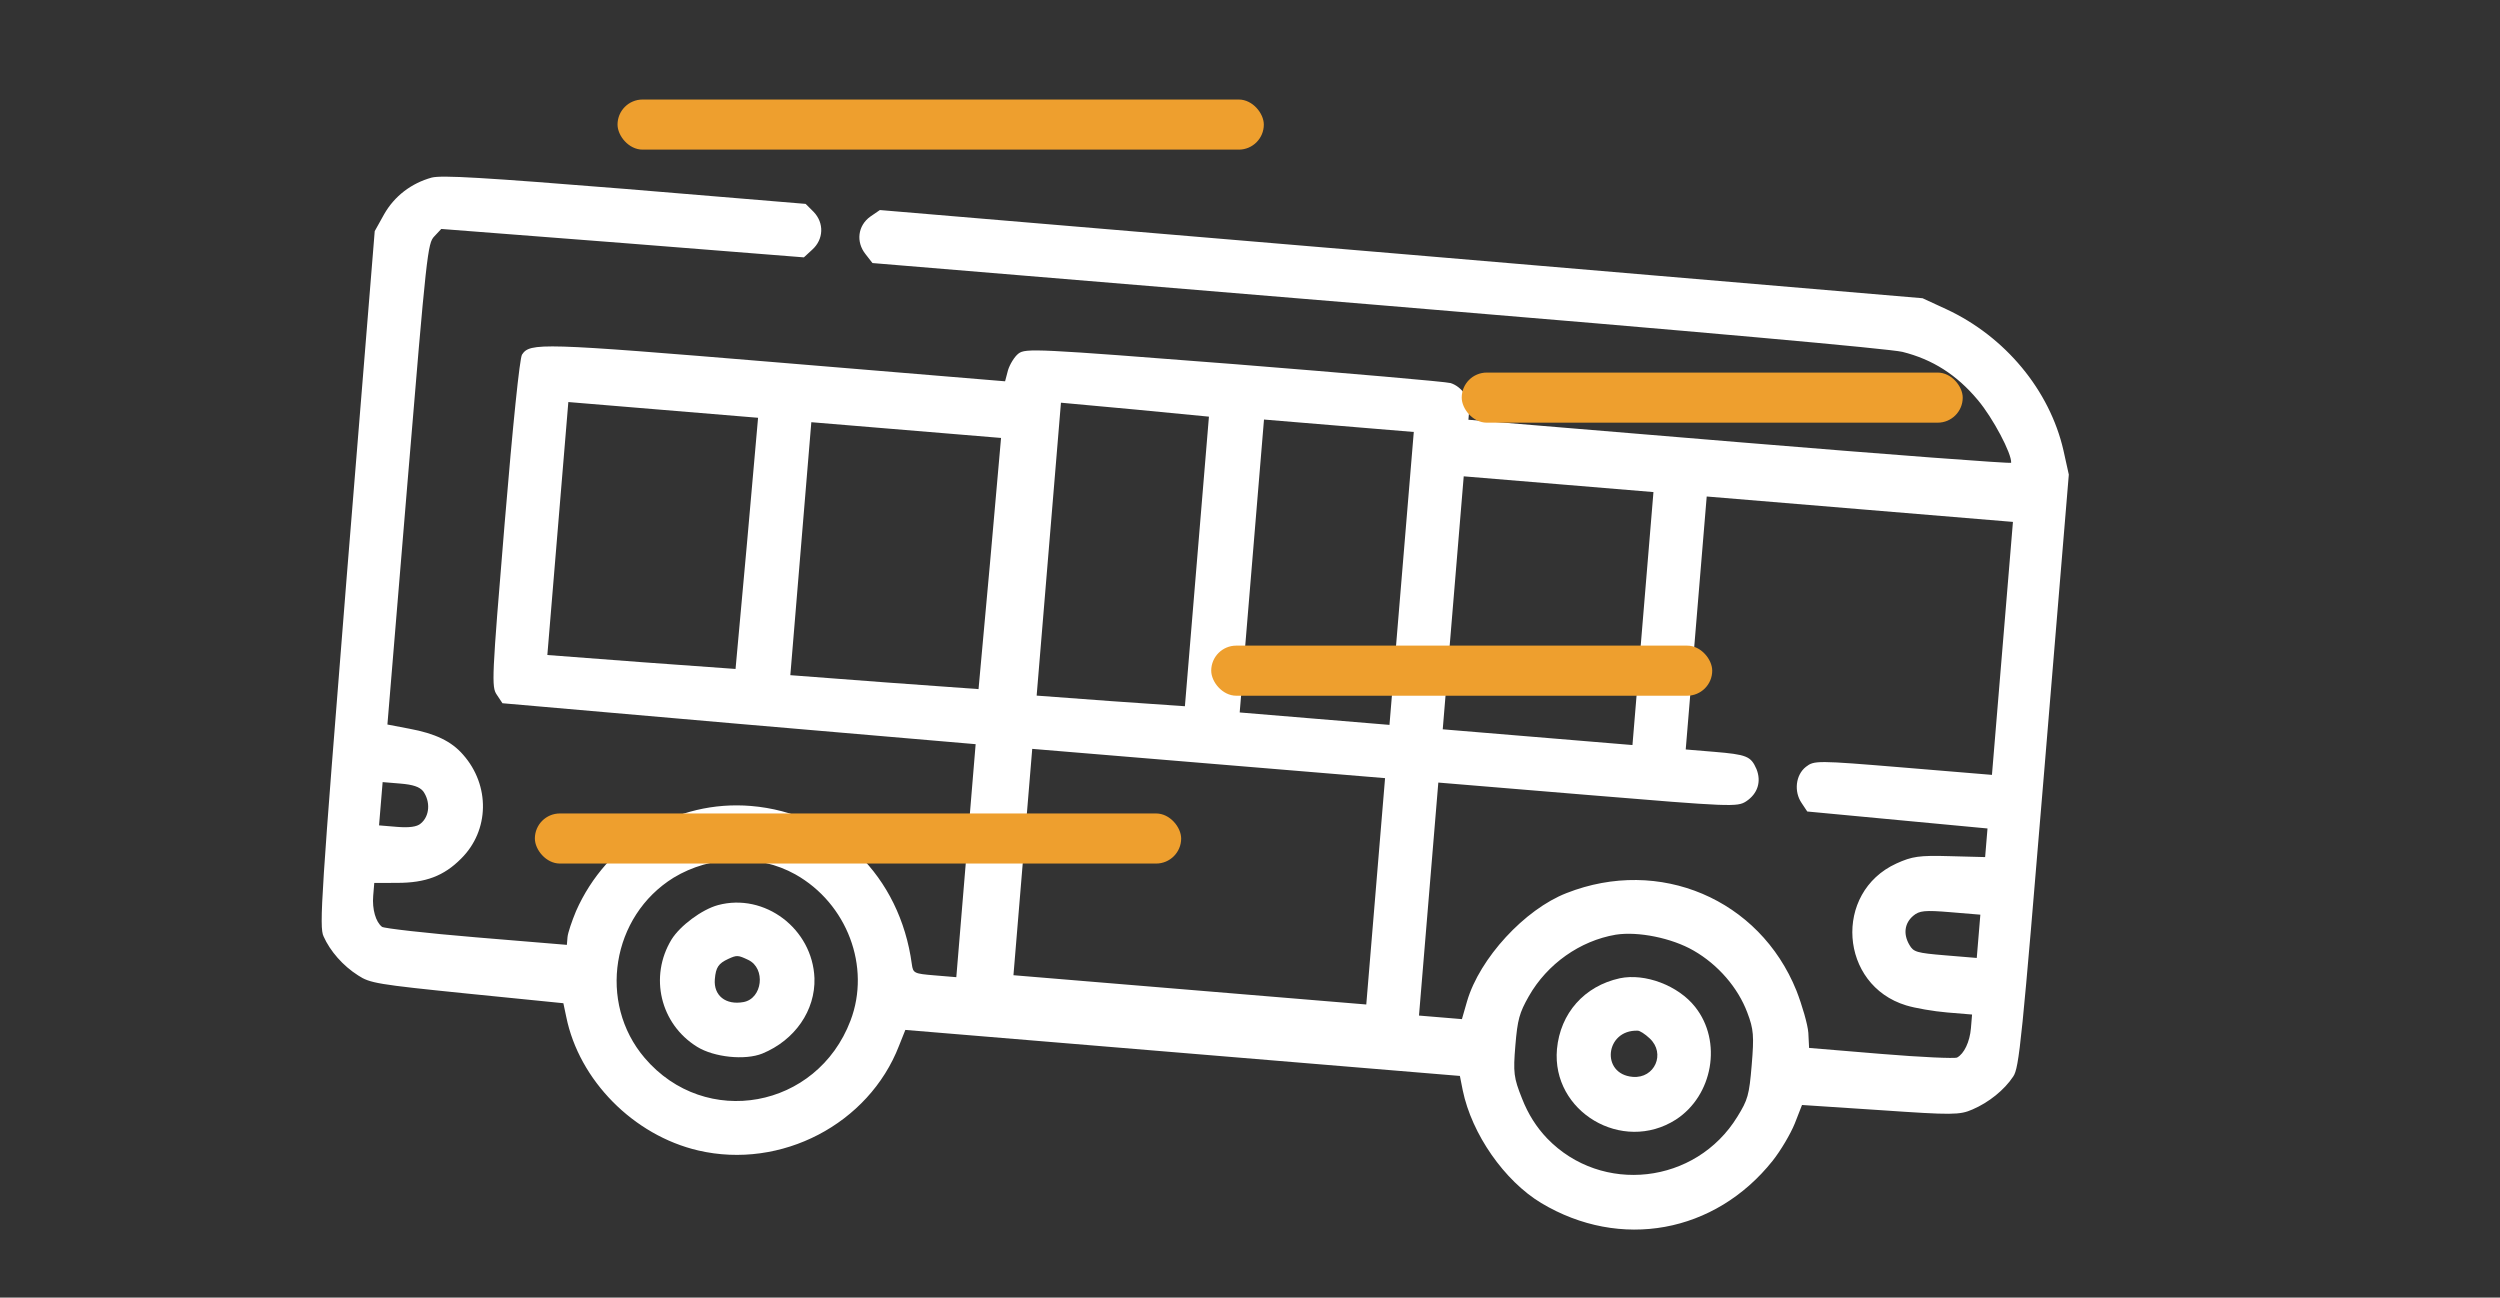 <svg width="998" height="518" viewBox="0 0 998 518" fill="none" xmlns="http://www.w3.org/2000/svg">
<rect x="0" y="0" width="998" height="518" fill="#333333" stroke="none"/>
<g clip-path="url(#clip0_5_23)">
<path d="M172.37 70.881C164.155 73.143 157.435 78.338 153.363 85.493L149.59 92.27L138.357 230.883C128.281 357.149 127.345 370.049 129.173 373.813C131.766 379.648 136.895 385.559 142.998 389.41C147.694 392.475 150.462 392.972 186.549 396.636L224.896 400.486L226.049 405.934C231.174 431.244 252.895 453.249 278.752 459.274C311.829 466.969 346.79 448.731 358.882 417.49L361.415 411.144L472.101 420.328L582.788 429.512L583.919 435.225C587.546 452.785 600.586 471.394 615.238 480.236C646.846 499.181 684.613 492.28 707.612 463.416C710.899 459.274 714.794 452.64 716.476 448.498L719.363 441.112L750.633 443.171C779.5 445.165 782.313 445.131 787.45 442.881C793.971 440.077 800.136 435.103 803.656 429.776C806.079 426.365 807.127 415.347 816.058 307.717L825.87 189.457L823.729 179.78C818.229 155.776 800.471 134.368 777.026 123.458L767.491 119.055L559.306 101.38L351.243 83.849L347.413 86.475C342.432 90.075 341.626 96.564 345.503 101.435L348.284 105.01L549.725 121.724C680.077 132.54 754.045 139.212 759.427 140.461C771.486 143.469 781.144 149.622 789.541 159.684C795.511 166.735 803.146 181.149 802.848 184.737C802.815 185.135 754.016 181.488 694.487 176.549L586.193 167.563L586.523 163.577C586.887 159.192 583.542 154.366 579.112 152.928C577.418 152.386 538.629 149.034 492.908 145.374C413.415 139.18 409.417 138.982 406.561 141.153C404.989 142.36 403.13 145.417 402.4 147.765L401.228 152.216L309.809 144.631C215.599 136.815 211.591 136.75 208.382 141.567C207.452 143.096 204.76 169.095 201.452 208.959C196.304 271.012 196.172 274.212 198.321 277.334L200.581 280.732L295.023 288.97L389.477 297.074L385.618 343.581L381.759 390.088L373.122 389.371C364.884 388.688 364.496 388.522 363.997 384.868C359.278 349.824 333.547 324.544 299.796 321.743C270.032 319.274 242.146 336.092 229.954 363.712C228.283 367.721 226.69 372.405 226.547 374.133L226.293 377.189L190.151 374.19C170.219 372.536 153.255 370.593 152.502 369.996C149.988 368.048 148.536 362.977 148.977 357.662L149.407 352.48L158.641 352.443C169.88 352.439 177.198 349.702 184.061 342.779C195.428 331.547 195.721 313.509 184.832 301.234C180.191 295.898 173.756 292.822 163.347 290.888L154.654 289.23L162.615 193.293C170.299 100.678 170.729 97.102 173.364 94.377L176.153 91.397L248.604 97.007L320.911 102.739L324.243 99.671C328.87 95.506 329.011 88.962 324.824 84.601L321.612 81.391L249.593 75.415C192.843 70.84 176.466 69.883 172.37 70.881ZM477.811 224.129L473.015 281.93L443.483 279.881L413.83 277.688L418.681 219.222L423.532 160.757L453.141 163.481L482.607 166.327L477.811 224.129ZM559.53 230.909L554.679 289.375L524.782 286.894L494.885 284.413L499.736 225.948L504.587 167.482L534.484 169.963L564.381 172.443L559.53 230.909ZM298.198 216.852L293.631 267.046L256.127 264.336L218.501 261.481L222.69 210.988L226.88 160.495L264.75 163.637L302.62 166.779L298.198 216.852ZM395.198 224.9L390.631 275.094L353.127 272.384L315.501 269.53L319.69 219.037L323.88 168.543L361.75 171.685L399.62 174.828L395.198 224.9ZM655.869 246.93L651.679 297.423L613.809 294.281L575.939 291.139L580.129 240.646L584.318 190.152L622.188 193.294L660.058 196.437L655.869 246.93ZM799.376 258.837L795.186 309.33L759.708 306.386C725.16 303.52 724.219 303.575 720.931 306.112C716.78 309.38 716.096 316.013 719.198 320.552L721.458 323.95L757.434 327.337L793.411 330.723L792.937 336.437L792.463 342.15L778.312 341.779C766.032 341.429 763.319 341.873 757.064 344.699C731.756 356.246 734.305 393.25 760.927 401.346C764.448 402.44 771.967 403.733 777.282 404.174L787.248 405.001L786.796 410.449C786.344 415.897 784.076 420.659 781.275 422.166C780.434 422.631 766.836 422.038 751.024 420.726L722.189 418.334L721.888 412.288C721.632 408.922 719.448 401.383 717.132 395.437C702.37 358.892 662.436 341.931 625.369 356.516C608.641 363.022 590.699 382.539 585.667 399.648L583.599 406.835L574.962 406.118L566.458 405.413L570.317 358.906L574.175 312.399L633.837 317.349C691.24 322.112 693.51 322.167 697.041 319.917C701.713 316.827 703.184 311.998 701.189 307.016C698.939 301.879 697.389 301.216 684.101 300.113L672.939 299.187L677.129 248.694L681.318 198.201L742.442 203.272L803.565 208.344L799.376 258.837ZM549.167 355.813L545.418 400.991L474.993 395.148L404.569 389.305L408.317 344.127L412.066 298.948L482.49 304.792L552.915 310.635L549.167 355.813ZM168.904 315.833C171.906 319.962 171.554 325.82 167.967 328.733C166.517 330.085 163.273 330.484 158.489 330.087L151.314 329.492L152.031 320.855L152.747 312.218L159.79 312.802C164.972 313.232 167.441 314.106 168.904 315.833ZM789.839 373.775L789.122 382.412L776.632 381.376C765.072 380.417 763.898 380.052 762.258 377.24C759.676 372.878 760.306 368.515 763.76 365.591C766.206 363.519 768.365 363.297 778.597 364.146L790.556 365.138L789.839 373.775ZM317.467 349.031C338.177 360.65 347.72 385.926 339.512 407.454C326.16 442.604 281.595 450.814 257.335 422.31C238.559 400.282 244.105 365.689 268.925 350.355C283.715 341.414 302.76 340.854 317.467 349.031ZM676.046 379.452C685.881 385.085 693.812 394.305 697.536 404.247C700.063 410.879 700.242 413.57 699.282 425.13C698.279 437.222 697.726 439.049 693.554 445.794C676.999 472.784 639.453 477.027 617.643 454.48C613.334 449.975 610.021 444.75 607.594 438.528C604.269 430.224 604.036 428.198 604.94 417.302C605.8 406.938 606.552 404.324 610.314 397.679C617.673 384.777 630.747 375.56 644.996 373.13C653.943 371.731 667.364 374.45 676.046 379.452Z" fill="white"/>
<path d="M286.612 361.322C280.179 363.063 271.479 369.565 268.081 375.037C259.095 389.811 263.542 408.777 278.306 417.895C285.05 422.067 297.386 423.359 304.305 420.588C317.325 415.246 325.537 403.351 325.133 390.474C324.362 370.742 305.223 356.31 286.612 361.322ZM298.711 383.197C305.788 386.594 304.386 398.653 296.78 400.029C289.716 401.315 284.82 397.431 285.36 390.92C285.757 386.136 286.82 384.619 290.717 382.802C294.193 381.217 294.591 381.25 298.711 383.197Z" fill="white"/>
<path d="M646.63 390.524C632.458 393.63 622.862 404.473 621.538 418.813C619.333 443.783 647.641 460.581 668.973 446.965C683.818 437.36 687.619 415.733 676.719 401.985C669.939 393.395 656.706 388.417 646.63 390.524ZM658.553 414.526C665.011 420.547 660.563 430.614 651.793 429.886C638.904 428.817 640.78 411.044 653.724 411.449C654.532 411.382 656.692 412.766 658.553 414.526Z" fill="white"/>
<rect x="483.519" y="257.732" width="200" height="20" rx="10" fill="#EE9F2E"/>
<rect x="583.519" y="148.732" width="200" height="20" rx="10" fill="#EE9F2E"/>
<rect x="213.519" y="324.732" width="258" height="20" rx="10" fill="#EE9F2E"/>
<rect x="246.519" y="39.732" width="258" height="20" rx="10" fill="#EE9F2E"/>
</g>
<defs>
<clipPath id="clip0_5_23">
<rect width="964" height="438" fill="white" transform="translate(36.759 0.895) rotate(4.743)"/>
</clipPath>
</defs>
</svg>
